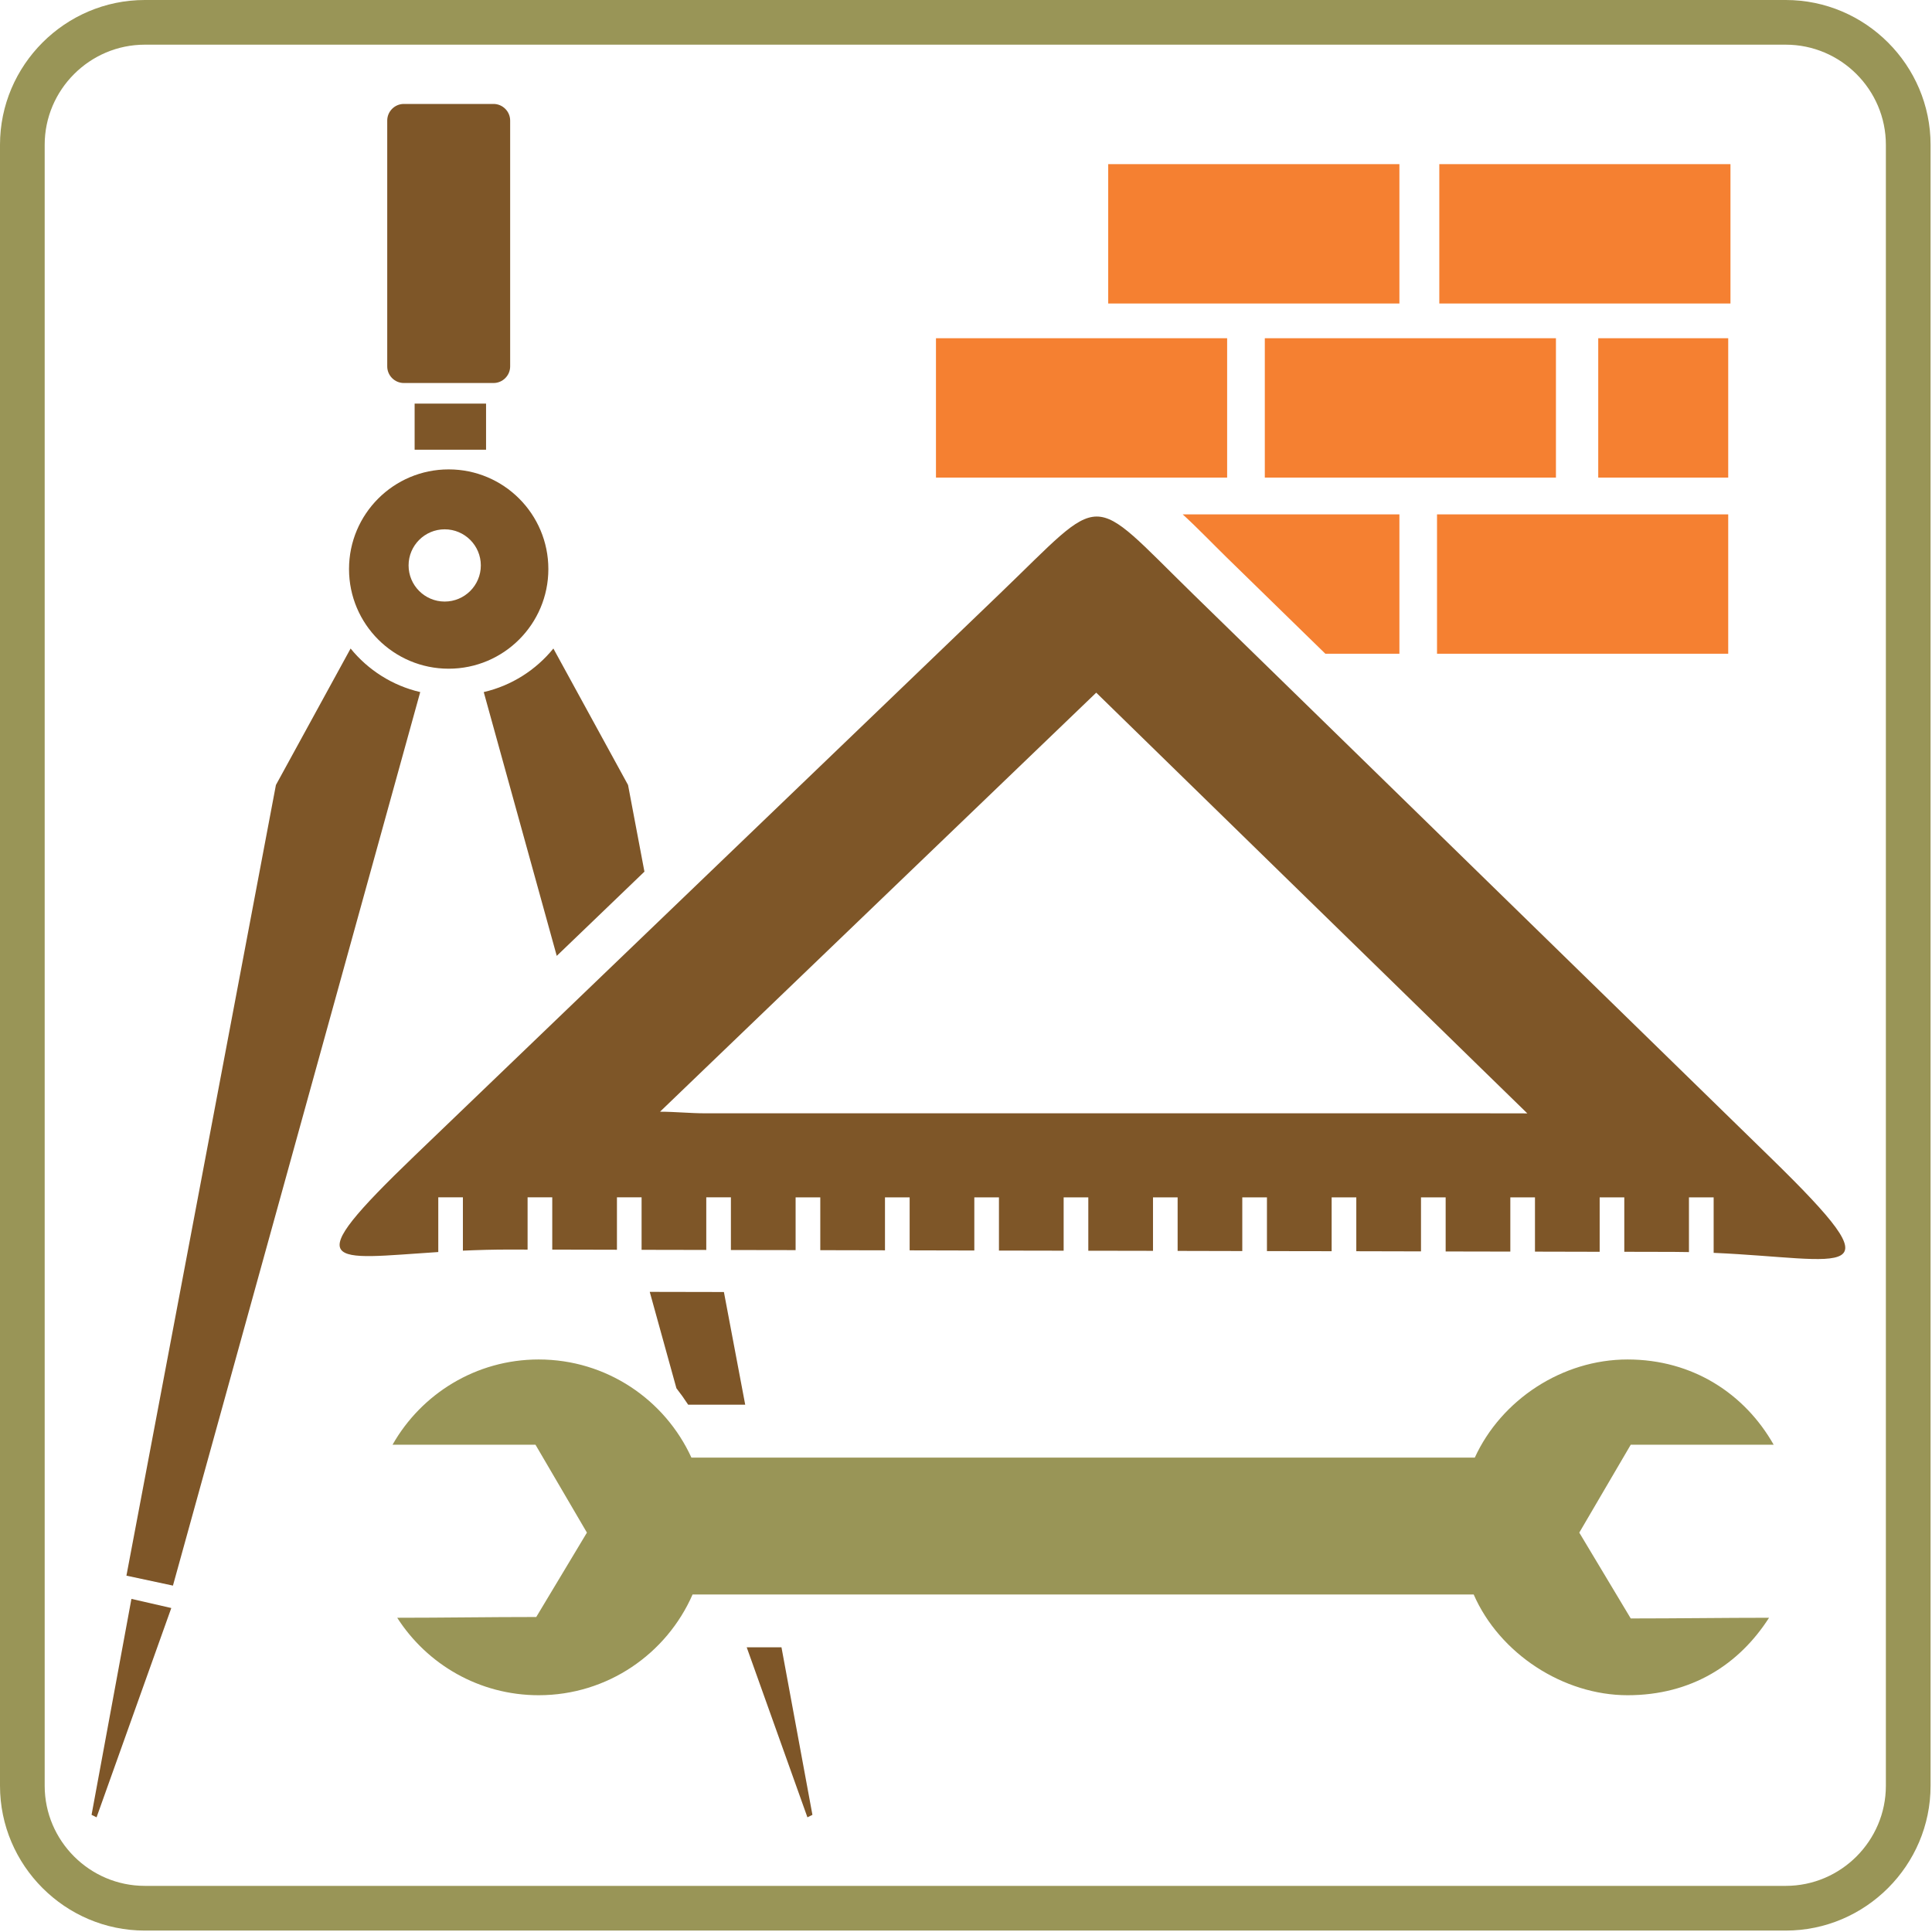 <?xml version="1.0" encoding="utf-8"?>
<!-- Generator: Adobe Illustrator 16.0.0, SVG Export Plug-In . SVG Version: 6.00 Build 0)  -->
<!DOCTYPE svg PUBLIC "-//W3C//DTD SVG 1.1//EN" "http://www.w3.org/Graphics/SVG/1.1/DTD/svg11.dtd">
<svg version="1.1" id="Layer_1" xmlns="http://www.w3.org/2000/svg" xmlns:xlink="http://www.w3.org/1999/xlink" x="0px" y="0px"
	 width="216px" height="216px" viewBox="0 0 216 216" enable-background="new 0 0 216 216" xml:space="preserve">
<path id="_x33_" fill-rule="evenodd" clip-rule="evenodd" fill="#F58031" d="M160.66,73.086h32.557V57.51H160.66V73.086
	L160.66,73.086z M160.916,33.931L160.916,33.931h32.553V18.35h-32.553V33.931L160.916,33.931z M123.899,33.931L123.899,33.931
	h32.557V18.35h-32.557V33.931L123.899,33.931z M148.174,73.086L148.174,73.086h8.282V57.51H132.23
	c1.684,1.539,3.298,3.232,4.92,4.818c2.891,2.82,5.773,5.64,8.665,8.458L148.174,73.086L148.174,73.086z M178.685,53.393
	L178.685,53.393h14.532V37.816h-14.532V53.393L178.685,53.393z M141.407,53.393L141.407,53.393h32.549V37.816h-32.549V53.393
	L141.407,53.393z M104.643,53.393L104.643,53.393h32.553V37.816h-32.553V53.393L104.643,53.393z"/>
<path id="_x32_" fill-rule="evenodd" clip-rule="evenodd" fill="#999557" d="M16.187,0h183.467c8.904,0,16.187,7.284,16.187,16.187
	v183.467c0,8.9-7.282,16.187-16.187,16.187H16.187C7.284,215.84,0,208.554,0,199.653V16.187C0,7.284,7.284,0,16.187,0L16.187,0z
	 M16.187,4.995h183.467c6.155,0,11.189,5.036,11.189,11.191v183.467c0,6.155-5.034,11.189-11.189,11.189H16.187
	c-6.156,0-11.191-5.034-11.191-11.189V16.187C4.995,10.031,10.031,4.995,16.187,4.995L16.187,4.995z M198.299,161.522
	c-3.225-5.688-9.043-9.531-16.337-9.531c-7.295,0-14.113,4.497-17.077,10.97H77.301c-2.96-6.473-9.492-10.97-17.075-10.97
	c-7.006,0-13.113,3.843-16.339,9.531c5.327,0,10.655,0,15.981,0l5.751,9.827l-5.666,9.434c-5.294,0-10.45,0.085-15.544,0.085
	c3.336,5.208,9.173,8.66,15.817,8.66c7.695,0,14.308-4.635,17.205-11.263h87.328c2.895,6.628,10.034,11.263,17.203,11.263
	c7.173,0,12.482-3.452,15.82-8.66c-5.099,0-10.169,0.077-15.463,0.077l-5.753-9.596l5.753-9.827
	C187.646,161.522,192.973,161.522,198.299,161.522L198.299,161.522z"/>
<path id="_x31_" fill-rule="evenodd" clip-rule="evenodd" fill="#7E5628" d="M46.373,129.197c3.633-3.488,7.266-6.978,10.897-10.466
	s7.266-6.978,10.897-10.466c3.631-3.489,7.264-6.978,10.897-10.466c3.631-3.489,7.264-6.978,10.897-10.466
	c3.631-3.489,7.262-6.978,10.897-10.466c3.631-3.488,7.264-6.977,10.893-10.466c11.986-11.515,9.767-11.57,21.664,0.043
	c3.59,3.502,7.181,7.005,10.771,10.508s7.177,7.006,10.767,10.509c3.586,3.505,7.177,7.008,10.767,10.511
	c3.591,3.502,7.177,7.005,10.768,10.508c3.59,3.5,7.18,7.001,10.771,10.51c3.586,3.501,7.177,7.002,10.767,10.507
	c14.508,14.162,8.408,11.219-6.437,10.572v-6.201h-2.761v6.115c-0.553-0.012-1.122-0.021-1.699-0.021l-5.53-0.012v-6.083h-2.753
	v6.083l-7.233-0.017v-6.066h-2.756v6.059l-3.392-0.004l-3.838-0.009v-6.046h-2.757v6.038l-7.233-0.017v-6.021h-2.757v6.018
	l-5.079-0.008l-2.154-0.004v-6.006h-2.757v6.002l-7.229-0.017v-5.985h-2.753v5.977l-6.773-0.012h-0.46v-5.965h-2.757v5.961
	l-7.233-0.013v-5.948h-2.754v5.94l-7.231-0.017v-5.924h-2.757v5.92l-7.233-0.016v-5.904H88.95v5.899l-7.234-0.012v-5.888h-2.754
	v5.884l-0.159-0.004l-7.073-0.013v-5.867h-2.755v5.859l-7.233-0.017v-5.843h-2.757v5.843l-1.846-0.004
	c-1.905-0.008-3.704,0.049-5.386,0.122v-5.961H49v6.115C36.887,140.753,32.985,142.059,46.373,129.197L46.373,129.197z
	 M73.792,124.29L73.792,124.29c1.681,0,3.36,0.179,5.044,0.179h86.654c1.757,0.004,3.509,0.008,5.266,0.008
	c-1.688-1.646-3.379-3.293-5.063-4.936c-3.59-3.506-7.176-7.01-10.767-10.511c-3.59-3.503-7.181-7.006-10.771-10.509
	c-3.586-3.503-7.177-7.006-10.767-10.509c-3.591-3.505-7.177-7.008-10.767-10.511c-0.021-0.018-0.041-0.039-0.058-0.059
	c-0.04,0.034-0.073,0.071-0.113,0.104c-3.627,3.489-7.263,6.975-10.894,10.466c-3.631,3.489-7.264,6.978-10.896,10.466
	c-3.631,3.489-7.264,6.978-10.895,10.466c-3.631,3.489-7.264,6.978-10.895,10.466C77.177,121.037,75.485,122.659,73.792,124.29
	L73.792,124.29z M49.717,59.179C60.799,59.179,38.649,59.179,49.717,59.179L49.717,59.179z M80.934,144.449L80.934,144.449
	l2.381,12.596h-6.379c-0.413-0.634-0.85-1.248-1.312-1.837l-2.982-10.775L80.934,144.449L80.934,144.449z M83.483,184.17
	L83.483,184.17l6.788,19.009l0.559-0.277l-3.46-18.731H83.483L83.483,184.17z M14.694,178.758L14.694,178.758l4.457,1.021
	l-8.355,23.4l-0.559-0.277L14.694,178.758L14.694,178.758z M39.198,72.505L39.198,72.505l-8.35,15.258L14.135,176.16l5.201,1.113
	l27.646-99.899C43.868,76.656,41.148,74.904,39.198,72.505L39.198,72.505z M61.868,72.505L61.868,72.505l8.348,15.258l1.832,9.688
	l-6.021,5.786l-3.782,3.631l-8.162-29.493C57.196,76.656,59.918,74.904,61.868,72.505L61.868,72.505z M45.149,11.621L45.149,11.621
	h10.029c1.021,0,1.858,0.837,1.858,1.858v27.484c0,1.022-0.837,1.858-1.858,1.858H45.149c-1.021,0-1.856-0.836-1.856-1.858V13.479
	C43.293,12.458,44.128,11.621,45.149,11.621L45.149,11.621z M50.162,74.762L50.162,74.762c-6.152,0-11.141-4.989-11.141-11.141
	c0-6.156,4.989-11.143,11.141-11.143c6.154,0,11.145,4.987,11.145,11.143C61.307,69.772,56.316,74.762,50.162,74.762L50.162,74.762z
	 M49.717,59.179L49.717,59.179c2.23,0,4.04,1.807,4.04,4.038c0,2.23-1.81,4.038-4.04,4.038c-2.228,0-4.037-1.808-4.037-4.038
	C45.68,60.986,47.489,59.179,49.717,59.179L49.717,59.179z M46.356,45.123L46.356,45.123h7.986v5.154h-7.986V45.123L46.356,45.123z"
	/>
</svg>
